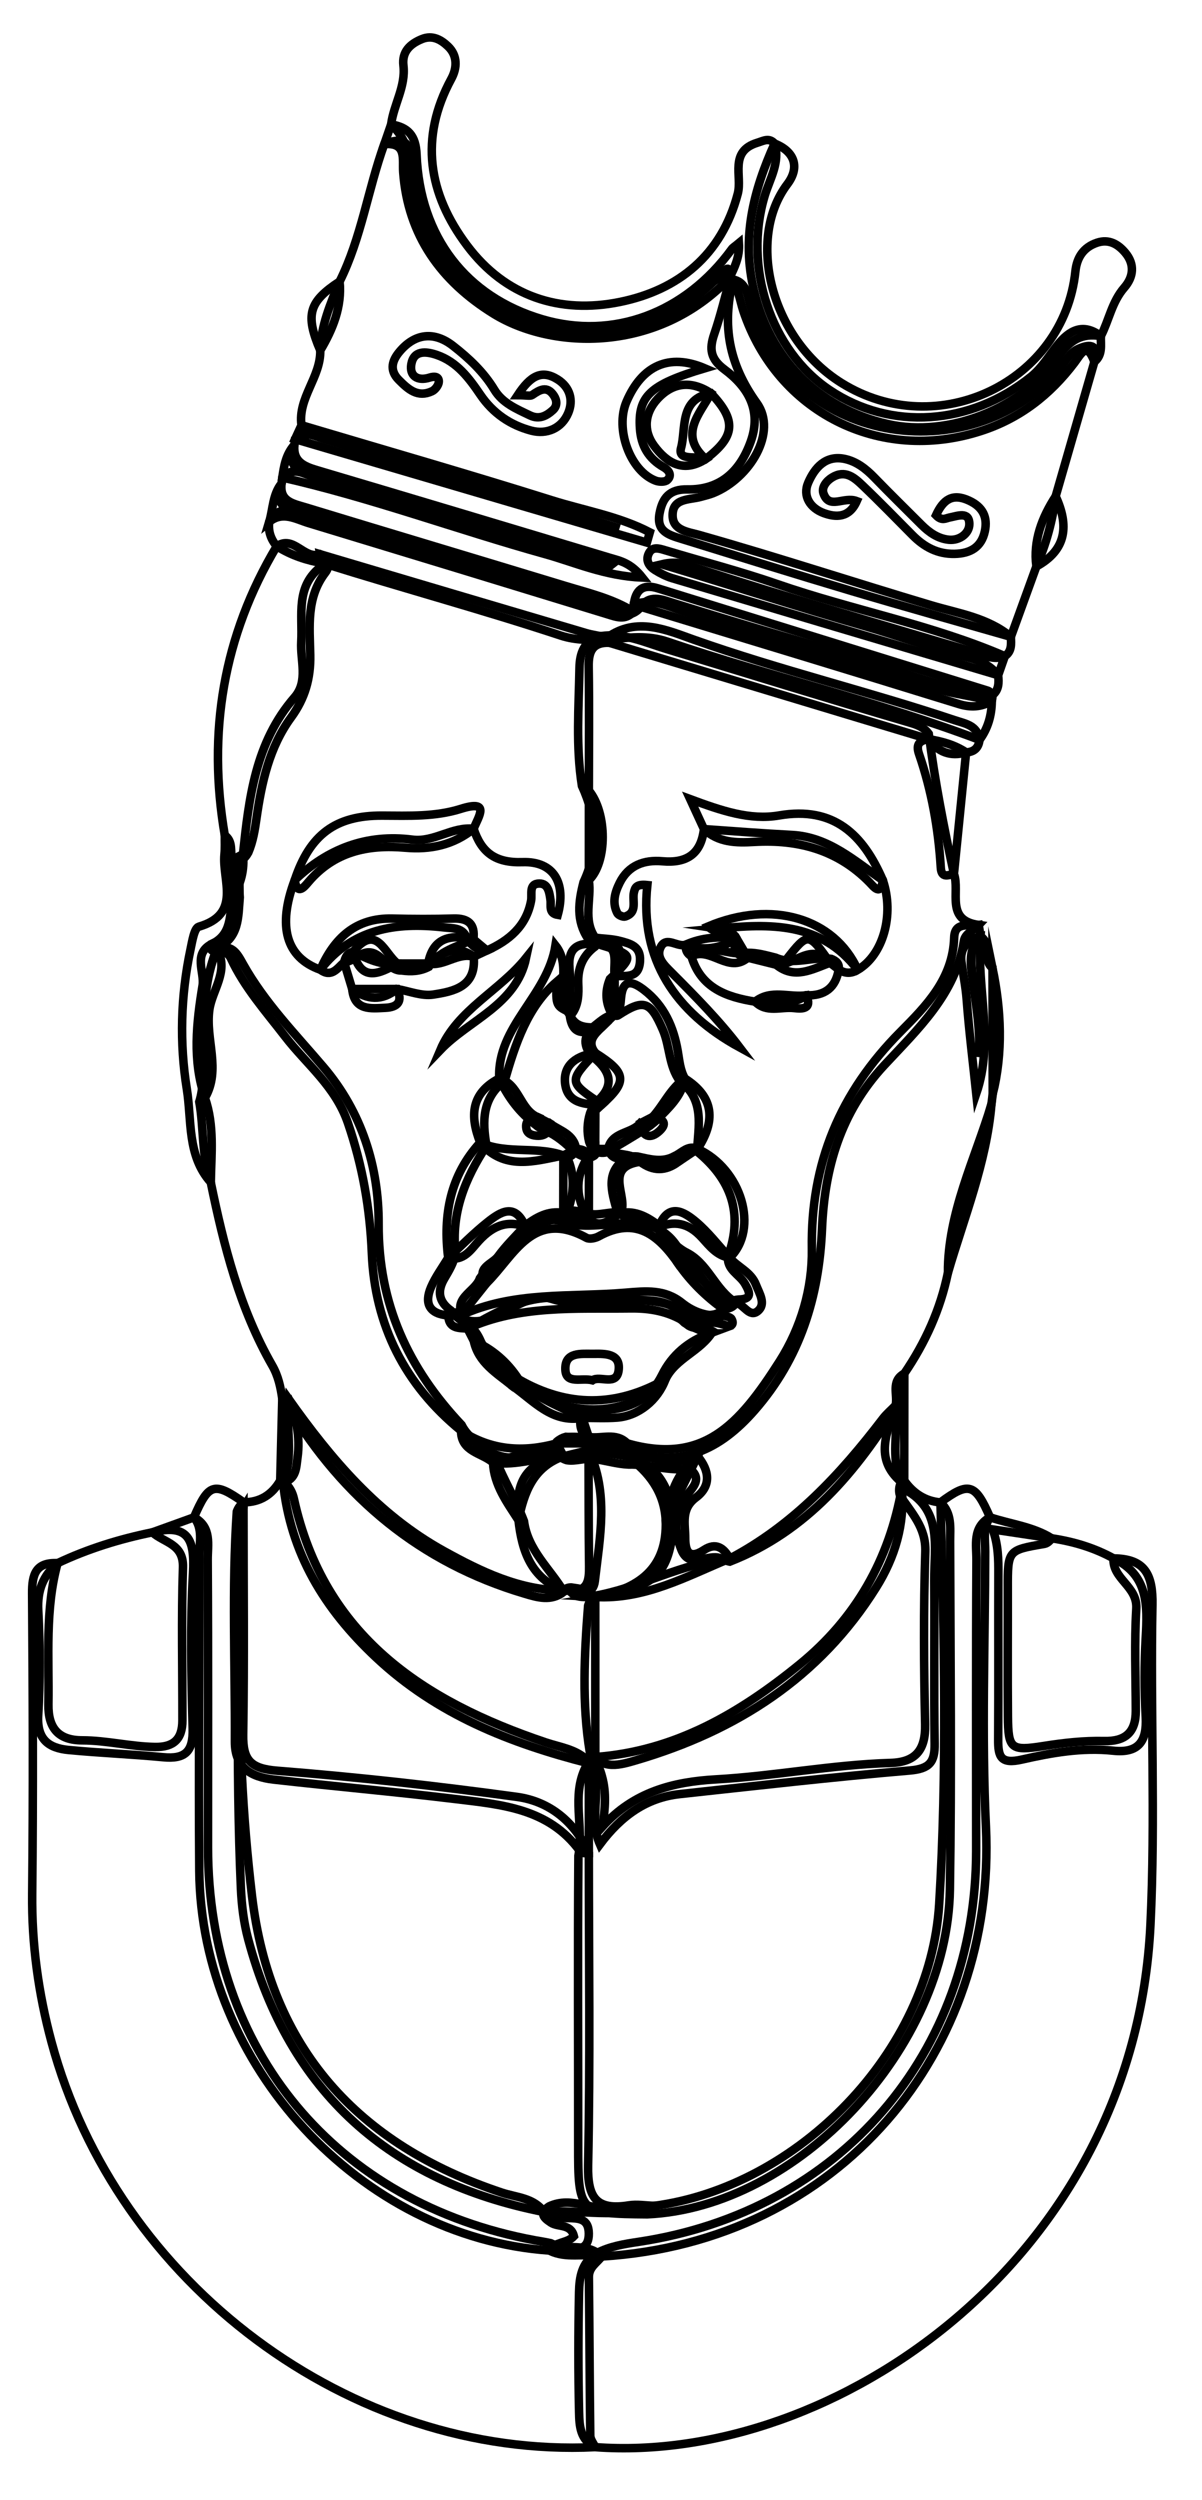 <?xml version="1.0" encoding="utf-8"?>
<!-- Generator: Adobe Illustrator 17.0.0, SVG Export Plug-In . SVG Version: 6.00 Build 0)  -->
<!DOCTYPE svg PUBLIC "-//W3C//DTD SVG 1.1//EN" "http://www.w3.org/Graphics/SVG/1.1/DTD/svg11.dtd">
<svg version="1.1" id="Calque_1" xmlns="http://www.w3.org/2000/svg" xmlns:xlink="http://www.w3.org/1999/xlink" x="0px" y="0px"
	 width="141.27px" height="293.651px" viewBox="0 0 141.27 293.651" style="enable-background:new 0 0 141.27 293.651;"
	 xml:space="preserve">
<style type="text/css">
	.st0{fill:none;stroke:#000000;stroke-miterlimit:10;}
</style>
<g>
	<path class="st0" d="M130.871,183.061c3.68,0.031,4.644,1.876,4.573,5.469c-0.247,12.52,0.368,25.071-0.231,37.568
		c-1.884,39.283-37.217,63.422-65.257,61.366c-1.793-0.833-1.86-2.506-1.897-4.111c-0.108-4.699-0.104-9.4-0.003-14.099
		c0.038-1.765,0.307-3.477,1.995-4.537c1.568-0.846,3.306-1.114,5.036-1.376c23.609-3.57,39.63-22.119,39.64-45.911
		c0.005-11.388-0.034-22.777,0.035-34.165c0.011-1.779-0.507-3.855,1.591-5.029c2.427,0.806,5.036,1.073,7.263,2.468
		c-0.234,0.298-0.499,0.593-0.878,0.657c-4.304,0.735-4.299,0.731-4.291,5.25c0.01,5.008-0.031,10.017,0.014,15.024
		c0.035,3.816,0.335,4.076,4.207,3.464c2.359-0.373,4.717-0.636,7.1-0.581c2.457,0.056,3.724-0.979,3.72-3.542
		c-0.007-4.006-0.18-8.026,0.061-12.014C133.709,186.337,130.714,185.478,130.871,183.061z"/>
	<path class="st0" d="M70.715,265.072c-0.571,0.766-1.519,1.243-1.504,2.436c0.075,6.2,0.085,12.401,0.164,18.602
		c0.006,0.454,0.379,0.903,0.582,1.355c-28.703,1.368-56.258-19.18-63.906-47.6c-1.537-5.711-2.331-11.468-2.267-17.403
		c0.126-11.761,0.079-23.525-0.009-35.287c-0.017-2.251,0.432-3.68,2.994-3.554c-1.495,5.456-0.989,11.037-1.078,16.586
		c-0.045,2.8,1.179,4.226,3.969,4.229c2.881,0.004,5.69,0.734,8.567,0.779c2.161,0.034,3.208-0.901,3.212-3.119
		c0.012-5.989-0.136-11.984,0.065-17.966c0.094-2.806-2.247-2.898-3.591-4.128c1.629-0.588,3.258-1.176,4.888-1.763
		c2.132,1.149,1.598,3.232,1.61,5.005c0.071,11.254,0.032,22.509,0.035,33.763c0.007,23.839,14.979,41.826,38.419,46.154
		c0.615,0.114,1.234,0.202,1.846,0.339C66.6,264.44,69.033,263.333,70.715,265.072z"/>
	<path class="st0" d="M106.273,173.927c1.046,1.473,2.423,2.396,4.257,2.56c1.385,1.27,1.133,2.979,1.137,4.568
		c0.034,13.638,0.186,27.278-0.027,40.912c-0.292,18.626-17.879,37.35-35.563,38.148c-8.028-0.073-8.128-0.155-8.123-8.145
		c0.008-11.323-0.059-22.647,0.024-33.968c0.636-3.438-0.824-7.053,0.843-10.405c1.422-0.981,1.7,0.241,1.944,1.13
		c0.503,1.836,0.369,3.716,0.044,5.841c3.653-4.058,8.276-5.263,13.329-5.546c6.866-0.385,13.646-1.727,20.533-1.933
		c2.929-0.088,4.126-1.508,4.058-4.527c-0.153-6.759-0.199-13.529,0.023-20.283c0.095-2.885-1.654-4.575-2.985-6.627
		c-0.125-0.431-0.114-0.857,0.028-1.281C105.953,174.223,106.113,174.075,106.273,173.927z"/>
	<path class="st0" d="M112.115,102.652c0.744,2.113-1.056,5.462,2.919,6.004c-0.587,0.633-1.606,0.976-1.748,1.891
		c-0.969,6.258-5.455,10.376-9.381,14.612c-5.125,5.53-6.987,12.038-7.294,19.169c-0.345,8.019-2.558,15.205-7.918,21.339
		c-4.07,4.657-8.773,6.926-14.95,4.671c-1.418-0.685-3.107-0.329-4.491-1.15c-0.803-0.66-1.185-1.489-1.012-2.537
		c0.881-1.14,2.193-0.967,3.395-1.066c2.798-0.23,4.889-1.502,6.158-4.042c1.189-2.416,3.118-3.982,5.556-4.881
		c-0.253,0.005-2.757-1.102-3.013-1.36c1.119-1.531,3-0.288,4.29-1.19c0.091-0.286,0.241-0.525,0.442-0.741
		c0.505-0.406,1.07-0.655,1.713-0.715c1.678-0.03,1.36-0.843,0.772-1.853c-0.641-1.101-2.198-1.653-1.978-3.272
		c1.81-4.991,0.349-9.009-3.654-12.271c0.149-2.954,0.947-6.067-2.015-8.268c-1.322-1.786-1.157-4.064-2.003-6.018
		c-1.469-3.393-2.244-3.658-5.242-1.708c-0.294,0.191-0.69-0.115-0.916-0.445c-0.617-1.266-0.594-2.541-0.062-3.821
		c2.852-2.704,2.835-2.797-0.885-3.933c-0.602-0.184-1.186-0.379-1.681-0.795c-1.428-2.119-1.124-4.37-0.535-6.647
		c1.79-3.8,1.53-7.568-0.19-11.315c-0.726-4.608-0.369-9.239-0.287-13.859c0.03-1.691,0.531-3.246,2.498-3.719
		c2.721-0.435,5.167,0.729,7.647,1.48c9.443,2.861,18.864,5.797,28.333,8.573c0.956,0.28,1.939,0.536,2.572,1.408
		C109.868,91.724,110.93,97.199,112.115,102.652z"/>
	<path class="st0" d="M35.431,49.952c-0.438-3.223,2.281-5.653,2.209-8.784c0.079-2.892,1.192-5.494,2.277-8.104
		c2.556-5.115,3.323-10.812,5.248-16.133c3.529-1.44,3.037,1.414,3.218,3.183c0.847,8.259,5.209,14.123,12.747,17.032
		c6.479,2.5,13.189,2.418,19.386-1.6c1.558-1.01,2.764-2.565,4.66-3.055c0.426-0.025,0.747,0.148,0.963,0.516
		c-1.278,5.222-0.51,9.722,2.819,14.361c2.424,3.378-0.786,8.804-5.13,10.561c-0.466,0.188-0.956,0.294-1.438,0.431
		c-1.364,0.388-3.384,0.113-3.337,2.231c0.038,1.726,1.826,1.881,3.091,2.239c9.161,2.591,18.205,5.566,27.329,8.28
		c3.199,0.952,6.63,1.442,9.332,3.697c0.035,0.842,0.134,1.703-0.708,2.272c-1.299,0.522-2.447-0.121-3.631-0.474
		c-10.915-3.255-21.868-6.383-32.701-9.91c-1.019-0.332-2.038-0.869-3.978-0.412c8.4,2.541,16.07,5.034,23.823,7.257
		c4.093,1.174,8.082,2.678,12.216,3.707c1.363,0.339,2.583,0.946,3.488,2.07c0.088,0.866,0.101,1.71-0.661,2.336
		c-6.142-0.708-11.786-3.241-17.663-4.905c-6.622-1.875-13.223-3.85-19.8-5.891c-1.393-0.433-2.921-1.134-4.029,0.612
		c-0.271,0.304-0.599,0.512-0.985,0.637c-5.378-1.135-10.536-3.035-15.787-4.604c-7.538-2.253-15.085-4.482-22.571-6.903
		c-1.729-0.559-3.865-1.091-2.723-3.818c0.034-0.229,0.063-0.458,0.086-0.688c1.258-1.385,2.598-0.375,3.813-0.016
		c11.333,3.344,22.629,6.815,33.954,10.189c0.299,0.089,0.6,0.348,0.78,0.201c-11.676-3.46-23.418-7.088-35.195-10.597
		c-1.719-0.512-2.922-1.526-1.939-3.602c0.036-0.226,0.064-0.454,0.084-0.682c1.174-1.074,2.369-0.321,3.512,0.019
		c11.552,3.447,23.113,6.863,34.618,10.465c-10.873-3.42-21.787-6.704-32.717-9.935C38.447,51.648,36.635,51.421,35.431,49.952z"/>
	<path class="st0" d="M33.175,164.294c-0.197-1.354-0.465-2.645-1.177-3.887c-3.833-6.687-5.694-14.053-7.228-21.522
		c-1.095-3.06-0.792-6.318-1.348-9.454c1.004-3.26-0.235-6.565,0.234-9.899c0.379-2.697,0.772-5.321,1.743-7.856
		c1.821-1.026,2.531,0.438,3.17,1.58c2.533,4.527,6.133,8.193,9.456,12.098c4.493,5.28,6.506,11.717,6.475,18.413
		c-0.044,9.41,3.498,16.99,9.751,23.618c0.876,1.763,2.738,2.55,3.967,3.968c0.996,2.504,2.407,4.82,3.367,7.344
		c0.444,3.394,3.051,5.566,4.684,8.288c-1.5,1.167-3.097,0.674-4.651,0.212c-12.197-3.63-21.289-11.197-27.814-22.002
		C33.63,164.87,33.421,164.569,33.175,164.294z"/>
	<path class="st0" d="M73.723,169.553c8.88,2.503,13.09-2.075,17.91-9.652c2.507-3.941,3.859-8.569,3.784-13.173
		c-0.165-10.096,3.342-18.404,10.393-25.504c3.043-3.064,6.183-6.235,6.333-11.084c0.059-1.92,1.75-1.319,2.891-1.485
		c0.067,0.446,0.133,0.893,0.2,1.339c-1.178,1.172-1.243,2.549-1.05,4.138c0.407,3.334,1.099,6.653,0.858,10.045
		c0.259-3.251-0.408-6.433-0.748-9.637c-0.174-1.641-0.424-3.245,0.941-4.544c1.388,0.89,0.175,2.769,1.414,3.716
		c0.517,4.948,0.442,9.897,0.02,14.847c-0.049,0.386-0.097,0.772-0.146,1.158c-1.396,6.68-4.178,13.001-5.117,19.799
		c-0.88,4.301-2.66,8.212-5.123,11.828c-1.259,0.968-0.293,2.359-0.665,3.496c-4.915,8.016-10.76,15.04-19.849,18.606
		c-0.496-0.083-0.93-0.403-1.408-0.484c-1.452-0.247-3.383,1.29-4.282-0.919c-0.884-2.174-0.853-4.401,0.651-6.403
		c0.736-0.981,1.83-1.923,0.322-3.125c-2.435,0.347-4.774-0.539-7.181-0.474c-1.402-0.057-2.742-0.495-4.126-0.661
		c-1.047-0.126-2.069,0.316-3.123,0.15c-0.366-0.106-0.683-0.289-0.954-0.558c-0.363-0.499-0.54-1.022-0.231-1.617
		c0.311-0.271,0.663-0.458,1.059-0.572C68.915,168.957,71.34,169.066,73.723,169.553z"/>
	<path class="st0" d="M118.806,74.808c-6.227-1.786-12.469-3.523-18.678-5.37c-6.7-1.992-13.371-4.079-20.05-6.14
		c-1.455-0.449-2.953-0.87-2.561-2.975c0.342-1.835,1.167-2.87,3.245-2.832c3.888,0.07,6.217-2.114,7.473-5.63
		c1.308-3.662-0.322-6.399-3.078-8.452c-1.665-1.24-1.818-2.404-1.214-4.162c0.727-2.116,1.243-4.305,1.85-6.462
		c2.023,0.168,2.028,1.953,2.427,3.251c5.214,16.954,26.785,18.999,36.444,7.083c0.625-0.77,1.118-1.715,2.064-2.136
		c1.514-0.673,2.424-0.443,1.895,1.514c-1.517,5.267-3.035,10.534-4.552,15.801c-0.355,2.857-1.109,5.605-2.266,8.242
		C120.805,69.296,119.805,72.052,118.806,74.808z"/>
	<path class="st0" d="M69.206,207.154c-0.001,3.508-0.002,7.016-0.002,10.524c-0.37-0.001-0.808,0.089-1.05-0.242
		c-3.675-5.034-9.207-5.448-14.73-6.116c-7.085-0.857-14.192-1.476-21.282-2.276c-2.715-0.307-4.548-1.46-4.535-4.443
		c0.039-9.011-0.376-18.026,0.224-27.035c0.162-0.44,0.43-0.803,0.799-1.09c1.937,0.001,3.345-0.893,4.303-2.547
		c0.17,0.072,0.34,0.144,0.512,0.214c0.583,0.514,0.938,1.18,1.099,1.917c3.516,16.11,15.196,23.777,29.598,28.618
		c1.645,0.553,3.423,0.764,4.781,1.997C69.02,206.834,69.113,206.994,69.206,207.154z"/>
	<path class="st0" d="M76.895,259.117c16.913-2.239,32.434-18.061,33.488-35.457c0.95-15.686,0.577-31.446,0.146-47.173
		c3.341-2.469,4.086-2.245,5.827,1.749c-0.855,1.244-0.563,2.663-0.565,4.017c-0.017,10.775-0.429,21.57,0.084,32.321
		c1.256,26.354-17.119,48.781-45.16,50.497c-2.022-0.439-4.179,0.304-6.137-0.701c0.628-1.075,2.064-0.813,2.872-1.684
		c-0.36-1.493-1.83-1.028-2.684-1.586c-0.862-0.563-1.45-1.113-0.232-1.921c2.706-1.281,5.299,0.662,7.983,0.252
		C73.961,259.211,75.468,259.698,76.895,259.117z"/>
	<path class="st0" d="M63.952,259.848c0.75,0.851,1.771,0.677,2.729,0.703c1.262,0.034,2.503,0.001,2.52,1.817
		c0.017,1.764-1.099,1.91-2.433,1.891c-0.729-0.011-1.459,0.071-2.189,0.111c-22.198-1.53-40.972-21.814-41.157-44.622
		c-0.1-12.388,0.034-24.777,0.023-37.166c-0.001-1.461,0.415-3.025-0.648-4.344c1.726-4.002,2.373-4.197,5.836-1.764
		c-0.011,0.209-0.015,0.418-0.015,0.627c-0.877,5.708-0.242,11.45-0.371,17.175c-0.216,9.502,0.251,19.003,1.369,28.421
		c2.127,17.928,12.429,29.232,29.338,34.856C60.696,258.135,62.718,258.144,63.952,259.848z"/>
	<path class="st0" d="M17.91,180.002c4.247-1.072,4.996,0.89,4.776,4.748c-0.348,6.091-0.209,12.22-0.04,18.326
		c0.074,2.679-0.886,3.588-3.457,3.344c-3.701-0.351-7.422-0.497-11.123-0.849c-2.381-0.226-3.748-1.267-3.576-4.089
		c0.25-4.1,0.217-8.235,0.005-12.34c-0.121-2.332,0.571-4.068,2.272-5.52C10.327,181.94,14.058,180.783,17.91,180.002z"/>
	<path class="st0" d="M130.871,183.061c4.1,1.949,4.006,5.534,3.787,9.298c-0.181,3.107-0.163,6.24,0,9.349
		c0.15,2.859-0.842,4.268-3.841,3.945c-3.635-0.391-7.227,0.25-10.711,1.041c-2.49,0.566-2.802-0.314-2.789-2.33
		c0.042-6.484,0.001-12.969,0.022-19.454c0.006-1.705-0.004-3.405-0.666-5.248c2.617,0.393,4.781,0.717,6.944,1.042
		C126.165,181.087,128.605,181.806,130.871,183.061z"/>
	<path class="st0" d="M128.623,42.497c-0.899-2.43-1.567-0.915-2.342,0.109c-2.861,3.777-6.405,6.551-11.007,8.034
		c-11.897,3.835-23.93-2.205-27.918-14.123c-0.428-1.278-0.523-2.708-1.563-3.733c0,0.001-0.07-0.103-0.07-0.103
		c-0.568,0.229,0.571-2.137-0.888-0.577c-5.047,5.396-11.232,7.35-18.569,6.676c-8.969-0.824-17.712-9.46-18.012-18.595
		c-0.076-2.318-0.682-4.057-2.286-5.571c0.302-2.341,1.732-4.434,1.445-6.918c-0.187-1.611,0.763-2.534,2.177-3.108
		c1.259-0.511,2.261,0.092,3.061,0.853c1.143,1.087,1.08,2.55,0.391,3.821c-3.772,6.958-2.708,13.499,1.848,19.573
		c4.504,6.005,10.911,8.075,17.971,6.636c6.867-1.4,11.953-5.494,13.85-12.722c0.541-2.062-1.04-4.96,2.298-5.981
		c0.724-0.222,1.382-0.639,2.03,0.094c0.666,2.23-0.564,4.139-1.157,6.108c-2.535,8.416,0.671,18.19,7.634,22.852
		c7.162,4.795,16.501,4.173,23.644-1.561c1.288-1.034,2.104-2.446,3.111-3.709c1.381-1.732,2.998-2.675,5.11-1.067
		C129.351,40.545,129.625,41.681,128.623,42.497z"/>
	<path class="st0" d="M129.38,39.484c-2.226-0.399-3.682,0.5-4.96,2.376c-4.191,6.151-12.963,9.549-20.047,7.961
		c-8.378-1.879-13.871-7.796-15.757-15.676c-1.496-6.251-0.06-11.76,2.422-17.283c2.445,0.974,2.938,2.863,1.506,4.758
		C87.7,28.028,90.52,39.773,98.91,44.994c11.306,7.035,26.128-0.17,27.48-13.118c0.171-1.637,0.954-2.836,2.554-3.368
		c1.376-0.457,2.452,0.162,3.302,1.171c1.153,1.369,0.974,2.861-0.108,4.104C130.682,35.456,130.342,37.608,129.38,39.484z"/>
	<path class="st0" d="M74.453,71.846c0.013-0.271,0.025-0.542,0.038-0.813c2.069-0.817,3.929,0.163,5.797,0.756
		c9.876,3.139,19.818,6.063,29.724,9.105c2.15,0.66,4.388,0.884,6.554,1.453c-0.014,1.669-0.448,3.206-1.443,4.565
		c-12.005-4.536-24.531-7.414-36.667-11.532c-2.331-0.791-4.661-0.52-7.009-0.194c-1.864-0.006-3.719,0.078-5.543-0.524
		c-9.219-3.047-18.596-5.578-27.856-8.483c-1.964-0.326-3.83-0.933-5.523-2.013c-0.704-0.829-1.027-1.776-0.881-2.867
		c1.083-1.967,2.608-1.321,4.22-0.815c11.988,3.759,24.07,7.212,36.047,11.008C72.745,71.757,73.555,72.084,74.453,71.846z"/>
	<path class="st0" d="M32.525,64.166c2.009-1.363,3.219,1.618,5.102,0.94c1.005,0.492,1.214,1.377,0.615,2.155
		c-2.267,2.948-1.843,6.363-1.779,9.691c0.053,2.722-0.611,5.084-2.245,7.315c-2.569,3.508-3.471,7.658-4.076,11.887
		c-0.193,1.348-0.411,2.71-0.954,3.985c-0.417,0.754-1.009,1.231-1.917,1.198c-1.092-0.857-0.068-2.277-0.853-3.216
		C24.358,86.066,26.217,74.716,32.525,64.166z"/>
	<path class="st0" d="M71.379,74.876c3.458-2.465,6.986-0.862,10.202,0.276c10.066,3.561,20.452,6.046,30.566,9.428
		c1.317,0.44,2.723,0.603,2.975,2.332c-0.103,0.944-0.638,1.423-1.577,1.469c-1.853,0.546-3.307-0.044-4.434-1.561
		c-12.501-3.772-25.003-7.544-37.504-11.316c-0.271-0.059-0.394-0.172-0.372-0.338C71.26,74.972,71.308,74.876,71.379,74.876z"/>
	<path class="st0" d="M117.315,79.318c-12.77-3.793-25.542-7.581-38.306-11.394c-0.708-0.212-1.394-0.564-2.024-0.956
		c-0.676-0.421-1.123-1.086-0.76-1.9c0.406-0.91,1.185-0.659,1.924-0.438c4.415,1.325,8.886,2.487,13.239,3.992
		c8.831,3.054,18.093,4.737,26.71,8.457C117.837,77.826,117.576,78.572,117.315,79.318z"/>
	<path class="st0" d="M116.565,82.347c-1.254,0.731-2.48,0.792-3.924,0.345C99.939,78.76,87.211,74.909,74.49,71.033
		c0.196-1.712,1.037-2.475,2.798-1.93c12.945,4.011,25.892,8.017,38.833,12.041c0.21,0.065,0.356,0.335,0.532,0.509
		C116.646,81.888,116.617,82.119,116.565,82.347z"/>
	<path class="st0" d="M45.967,14.613c1.991,0.332,2.902,1.302,2.99,3.523c0.386,9.711,5.841,16.732,14.773,19.366
		c8.298,2.447,16.789-0.698,22.274-8.239c0.139-0.191,0.369-0.316,0.839-0.708c0.111,1.681-0.546,2.895-1.12,4.126
		c-8.347,8.775-20.758,8.488-27.742,4.162c-6.139-3.803-10.05-9.176-10.594-16.616c-0.112-1.535,0.465-3.508-2.221-3.295
		C45.432,16.159,45.7,15.386,45.967,14.613z"/>
	<path class="st0" d="M34.595,52.267c-0.173,1.956,1.108,2.501,2.68,2.967c11.484,3.402,22.955,6.851,34.426,10.298
		c1.156,0.347,2.409,0.554,3.803,2.322c-4.489-0.202-7.911-1.783-11.444-2.765c-10.329-2.872-20.405-6.615-30.878-8.996
		C33.377,54.715,33.618,53.355,34.595,52.267z"/>
	<path class="st0" d="M35.431,49.952c9.798,2.917,19.628,5.734,29.379,8.801c3.86,1.214,7.932,1.886,11.564,3.777
		c-0.115,0.403-0.231,0.806-0.346,1.208c-13.783-4.051-27.566-8.103-41.348-12.153C34.93,51.041,35.18,50.497,35.431,49.952z"/>
	<path class="st0" d="M74.453,71.846c-0.94,1.072-1.998,0.639-3.1,0.301c-11.695-3.584-23.395-7.155-35.1-10.705
		c-1.505-0.457-3.034-1.425-4.61-0.143c0.457-1.515,0.386-3.2,1.454-4.519c-0.289,2.125,1.39,2.382,2.766,2.801
		c10.195,3.103,20.406,6.155,30.603,9.254C69.19,69.664,71.992,70.311,74.453,71.846z"/>
	<path class="st0" d="M26.418,98.121c1.02,0.74,0.61,1.906,0.858,2.876c1.142,1.3,0.775,2.906,0.904,4.412
		c-0.192,2.298-0.036,4.757-2.667,5.963c-2.254,5.72-1.463,11.688-1.427,17.595c1.129,3.244,0.748,6.592,0.685,9.918
		c-2.808-3.15-2.222-7.287-2.813-10.952c-0.87-5.395-0.724-10.954,0.427-16.385c0.203-0.957,0.437-2.53,0.988-2.692
		c5.059-1.485,2.707-5.444,3.008-8.494C26.454,99.62,26.409,98.868,26.418,98.121z"/>
	<path class="st0" d="M109.111,86.819c1.569,0.261,3.091,0.658,4.434,1.561c-0.476,4.757-0.953,9.514-1.429,14.272
		c-0.705,0.159-1.469,0.54-1.547-0.733c-0.278-4.555-1.065-9.023-2.554-13.342C107.601,87.38,108.107,87.006,109.111,86.819z"/>
	<path class="st0" d="M111.407,149.517c-0.023-7.047,3.146-13.268,5.117-19.799C115.931,136.605,113.326,142.973,111.407,149.517z"
		/>
	<path class="st0" d="M121.804,66.541c-0.39-3.063,0.653-5.731,2.266-8.243C125.627,61.681,125.402,64.575,121.804,66.541z"/>
	<path class="st0" d="M39.916,33.065c0.278,2.992-0.796,5.605-2.277,8.103C35.856,36.969,36.278,35.467,39.916,33.065z"/>
	<path class="st0" d="M116.67,128.56c-0.007-4.949-0.014-9.897-0.02-14.846C117.673,118.66,117.895,123.609,116.67,128.56z"/>
	<path class="st0" d="M105.262,165.092c0.285-1.264-0.606-2.849,1.022-3.747c-0.004,4.194-0.007,8.388-0.011,12.582
		c-0.12,0.049-0.237,0.105-0.349,0.17C102.651,171.32,104.322,168.179,105.262,165.092z"/>
	<path class="st0" d="M33.175,164.294c0.247,0.008,0.494,0.019,0.741,0.034c0.903,2.207,1.385,4.488,1.052,6.873
		c-0.165,1.186-0.123,2.553-1.7,2.952c-0.112-0.074-0.224-0.149-0.334-0.225C33.014,170.717,33.095,167.505,33.175,164.294z"/>
	<path class="st0" d="M63.952,259.848c-18.147-3.574-29.962-14.046-34.784-32.055c-0.513-1.914-0.765-3.936-0.853-5.92
		c-0.643-14.613-0.232-29.234-0.235-43.852c0-0.306,0.35-0.613,0.537-0.919c0.005,8.887,0.104,17.775-0.038,26.659
		c-0.048,3.029,0.887,4,4.032,4.247c9.407,0.739,18.799,1.791,28.148,3.071c3.839,0.526,6.78,2.926,8.445,6.6
		c0.004,12.232,0.173,24.467-0.084,36.693c-0.081,3.844,1.001,5.296,4.789,4.688c0.967-0.155,1.989,0.029,2.986,0.057
		C72.657,260.709,68.261,259.507,63.952,259.848z"/>
	<path class="st0" d="M105.262,165.092c0.36,2.992-0.664,6.086,0.663,9.006c0.033,0.232,0.055,0.466,0.066,0.701
		c0.361,4.253-0.794,8.126-3.027,11.695c-6.629,10.593-16.426,16.831-28.186,20.28c-1.863,0.546-3.941,1.197-5.454-0.92
		c-0.945-5.738-0.651-11.488-0.205-17.237c0.122-0.413,0.324-0.79,0.59-1.128c5.495-0.914,10.423-3.921,16.044-4.399
		c7.436-3.902,12.982-9.871,17.994-16.429C104.185,166.086,104.754,165.612,105.262,165.092z"/>
	<path class="st0" d="M69.967,206.394c9.337-0.674,16.976-5.158,24.001-10.875c6.592-5.365,10.563-12.335,12.023-20.72
		c4.898,2.362,3.784,6.852,3.811,10.901c0.044,6.374-0.054,12.75,0.046,19.123c0.034,2.185-0.598,2.959-2.931,3.157
		c-9.015,0.762-18.008,1.798-27.005,2.769c-3.931,0.424-6.895,2.545-9.408,5.905c-1.416-3.247,0.534-6.662-1.299-9.499l0.008-0.007
		C69.038,206.469,69.277,206.205,69.967,206.394z"/>
	<path class="st0" d="M24.858,110.901c2.424-1.112,2.127-3.438,2.448-5.488c0.43-1.687,0.333-3.504,1.251-5.07
		c0.704-6.575,1.434-13.117,6.06-18.434c1.646-1.892,0.659-4.326,0.787-6.509c0.186-3.16-0.742-6.568,2.442-8.925
		c0.171-0.126-0.136-0.897-0.22-1.368c10.398,3.084,20.795,6.173,31.197,9.242c0.831,0.245,1.702,0.355,2.555,0.528
		c0.094,0.203,0.169,0.412,0.228,0.627c-1.994-0.062-2.449,1.044-2.419,2.839c0.082,4.84,0.024,9.682,0.022,14.523
		c1.185,3.511,1.154,7.021-0.004,10.531c0.342,2.244-0.735,4.647,0.756,6.764c0.258,0.345,0.251,0.686-0.013,1.022
		c-1.47,1.091-2.063,2.549-1.987,4.378c0.049,1.189,0.045,2.418-0.698,3.471c-1.944-0.835-1.944-0.835-1.835-3.71
		c-3.425,2.941-4.847,7.247-6.113,11.636c-2.628,2.009-2.658,4.745-2.131,7.639c-2.531,3.825-4.177,7.907-3.646,12.616
		c-0.184,1.097-0.754,2.034-1.306,2.969c-0.889,1.506-0.666,2.751,0.765,3.763c0.567,0.782,1.347,1.31,2.177,1.779
		c0.533,0.406,0.902,0.937,1.192,1.531c0.94,2.199,2.699,3.638,4.597,4.95c2.128,2.083,4.914,3.033,7.484,4.354
		c0.252,0.747,0.503,1.494,0.755,2.241c-1.122,0.898-2.636-0.161-3.754,0.752l-0.003-0.002c-4.692,2.613-7.207,2.28-11.26-1.49
		c-6.601-5.385-10.136-12.388-10.483-20.841c-0.216-5.267-1.087-10.257-2.807-15.292c-1.478-4.325-4.862-6.886-7.404-10.187
		c-2.284-2.965-4.768-5.742-6.36-9.172c-0.297-0.64-0.884-0.83-1.53-0.9C24.913,111.838,24.61,111.636,24.858,110.901z"/>
	<path class="st0" d="M103.764,103.41c1.368,4.043,0.029,8.799-2.962,10.515c-4.326-5.686-10.347-5.417-16.453-4.849
		c0.405,0.061,1.805,0.802,2.12,1.305c-1.877,0.998-3.809,1.401-5.863,0.583c-0.982,0.375-2.31-1.075-2.972,0.324
		c-0.555,1.173,0.434,2.088,1.243,2.9c2.829,2.84,5.653,5.684,8.062,8.859c-7.557-4.134-11.78-10.317-10.857-19.079
		c-1.296-0.144-1.432,0.301-1.565,0.808c-0.262,0.998,0.477,2.378-1.029,2.886c-0.249,0.084-0.806-0.149-0.929-0.387
		c-0.632-1.218-0.308-2.405,0.271-3.568c1.043-2.094,2.901-2.723,5.005-2.536c2.896,0.258,4.549-0.855,4.9-3.778
		c3.454,0.248,6.907,0.506,10.366,0.689C97.408,98.311,100.458,101.134,103.764,103.41z"/>
	<path class="st0" d="M55.679,157.501c-0.245-0.48-0.49-0.96-0.735-1.44c3.797-2.19,7.535-4.285,12.283-3.434
		c2.556,0.458,5.251,0.018,7.879,0.09c2.119,0.058,4.349,0.111,5.383,2.555c0.751,1.16,2.118,0.434,3.291,1.111
		c-1.409,2.36-4.39,3.162-5.564,5.641c-4.302,4.433-10.995,4.735-16.891,0.766C59.256,161.231,57.433,159.403,55.679,157.501z"/>
	<path class="st0" d="M84.999,153.773c0.001,0.248,0.002,0.495,0.004,0.743c-1.326,0.779-2.848,0.573-3.907-0.113
		c-2.942-1.904-6.009-1.763-9.279-1.468c-2.301,0.208-4.672,0.362-7.006-0.359c-1.758-0.543-3.353,0.421-4.89,1.176
		c-1.664,0.817-3.248,1.874-5.248,1.291c-1.829-2.477,1.182-3.238,1.721-4.879c1.157-1.637,2.632-2.983,4.042-4.389
		c0.619-0.617,1.288-1.176,2.044-1.621c1.108-0.652,2.339-1.147,3.561-0.663c4.608,1.823,11.042-2.647,14.209,4.106
		C81.427,149.965,84.186,151.123,84.999,153.773z"/>
	<path class="st0" d="M72.239,119.189c0.686-0.496,0.682-1.237,0.751-1.98c0.21-2.267,1.337-1.967,2.697-0.924
		c2.385,1.83,3.497,4.397,3.979,7.242c0.185,1.096,0.267,2.183,0.828,3.167c-0.392,2.112-1.914,3.455-3.31,4.888
		c-0.494,0.448-1.035,0.833-1.592,1.197c-1.411,0.878-2.837,1.732-4.275,2.575c-0.551,0.136-1.066,0.067-1.541-0.259
		c-0.24-0.291-0.416-0.616-0.537-0.972c-0.274-1.121-0.232-2.232,0.103-3.334c0.184-0.52,0.474-0.979,0.821-1.404
		c2.354-2.102,1.349-3.802-0.651-5.381c-1.121-1.384-0.842-2.573,0.502-3.617C70.685,119.861,71.325,119.269,72.239,119.189z"/>
	<path class="st0" d="M81.983,134.96c5.174,2.339,7.267,9.42,3.777,12.782c-1.496-0.215-2.362-1.368-3.264-2.356
		c-1.562-1.713-3.288-2.11-5.362-1.101c-1.448-0.862-3.306-0.768-4.606-1.978c-0.639-2.355-1.498-4.756,1.308-6.402
		c0.36-0.069,0.731-0.085,1.098-0.051c1.451,0.312,2.91,0.758,4.354-0.054C80.152,135.413,80.847,134.465,81.983,134.96z"/>
	<path class="st0" d="M103.764,103.41c-0.262,1.911-1.072,0.752-1.59,0.226c-3.74-3.802-8.357-5.038-13.526-4.737
		c-2.125,0.124-4.222,0.099-5.911-1.505c-0.458-0.993-0.916-1.987-1.624-3.523c3.708,1.373,7.032,2.506,10.45,1.919
		C98.018,94.683,101.459,98.053,103.764,103.41z"/>
	<path class="st0" d="M81.983,134.96c-0.749,0.503-1.498,1.006-2.246,1.509c-1.502,0.584-3.004,0.584-4.507-0.001l0.001,0
		c-1.053-1.006-3.133,0.568-3.765-1.497c0.418-2.05,2.705-1.759,3.765-3.005c0.937,0.592,1.495,0.453,1.489-0.773
		c1.309-1.457,2.089-3.358,3.774-4.499C83.998,128.908,84.082,131.737,81.983,134.96z"/>
	<path class="st0" d="M98.571,113.884c-0.347,2.159-1.656,3.115-3.794,3.033c-1.868,1.392-4.018,0.505-6.028,0.747
		c-3.38-0.54-6.389-1.602-7.493-5.337c2.101-1.731,4.415,0.066,6.592-0.404c1.14-0.021,2.22,0.3,3.309,0.572
		c2.158,0.938,4.362-0.163,6.535,0.141C98.258,112.859,98.684,113.183,98.571,113.884z"/>
	<path class="st0" d="M54.172,154.518c6.177-2.86,12.818-2.121,19.317-2.665c2.475-0.207,4.645-0.421,6.655,1.189
		c1.425,1.141,3.038,1.647,4.859,1.474c0.334,0.135,0.833,0.177,0.971,0.423c0.383,0.679-0.131,0.962-0.663,0.76
		c-1.581-0.6-3.208-0.374-4.821-0.428c-1.959-1.217-4.064-1.604-6.386-1.573c-6.482,0.086-13.015-0.412-19.16,2.362
		c-1.06-0.058-2.211,0.016-2.258-1.534C53.179,154.059,53.675,154.056,54.172,154.518z"/>
	<path class="st0" d="M98.571,113.884c-0.337-0.262-0.674-0.524-1.012-0.786c-2.207-2.536-4.218,0.395-6.34,0.227
		c-1.108-0.276-2.216-0.551-3.324-0.827c-1.476-0.197-1.82-1.059-1.392-2.373c-0.707-1.233-2.388-0.219-3.275-1.3
		c7.472-3.159,14.834-0.981,17.574,5.098C100.05,114.396,99.306,114.376,98.571,113.884z"/>
	<path class="st0" d="M77.47,143.997c1.135-2.703,2.877-1.693,4.307-0.495c1.476,1.237,2.667,2.812,3.983,4.24
		c0.954,1.127,2.499,1.654,3.087,3.173c0.407,1.05,1.217,2.26,0.212,3.097c-0.974,0.811-1.632-0.777-2.556-0.997
		c-3.46-0.251-3.902-4.07-6.424-5.432C79.137,146.442,77.353,145.91,77.47,143.997z"/>
	<path class="st0" d="M72.239,119.189c-0.509,0.497-1.018,0.995-1.527,1.492c-1.685,0.586-3.436,1.334-3.758-1.498
		c0.001-1.824,0.122-3.658-0.026-5.47c-0.193-2.36,0.957-3.033,3.042-2.807c3.185-0.102,3.456,0.348,2.272,3.778
		C72.24,116.186,72.24,117.688,72.239,119.189z"/>
	<path class="st0" d="M60.954,162.02c5.753,3.321,11.508,3.29,17.262,0.003c-0.905,2.462-3.177,4.313-5.688,4.502
		c-1.354,0.102-2.721,0.028-4.082,0.033c-3.614,0.631-5.729-2.02-8.254-3.771C60.005,162.094,60.234,161.813,60.954,162.02z"/>
	<path class="st0" d="M69.206,103.396c0.001-3.51,0.002-7.021,0.004-10.531C71.38,95.506,71.378,101.306,69.206,103.396z"/>
	<path class="st0" d="M86.503,110.126c0.464,0.791,0.928,1.582,1.392,2.373c-2.265,1.946-4.394-1.345-6.639-0.171
		c-0.527-0.307-0.726-0.77-0.648-1.364C82.489,110.098,84.487,110.052,86.503,110.126z"/>
	<path class="st0" d="M80.469,147.03c2.77,1.231,3.521,4.497,6.034,5.987c-0.327,0.599-0.887,0.734-1.504,0.756
		c-2.041-1.471-3.819-3.204-5.254-5.278C80.166,148.095,79.885,147.348,80.469,147.03z"/>
	<path class="st0" d="M72.241,114.684c-0.234-1.574,0.812-3.918-2.272-3.778c-0.003-0.249-0.005-0.498-0.007-0.746
		c0.977,0.116,1.984,0.122,2.924,0.375c1.169,0.314,2.431,0.594,2.336,2.343C75.102,115.052,73.52,114.561,72.241,114.684z"/>
	<path class="st0" d="M88.749,117.664c1.856-1.483,4.024-0.453,6.028-0.747c0.672,1.632-0.436,1.614-1.468,1.499
		C91.778,118.246,90.082,119.026,88.749,117.664z"/>
	<path class="st0" d="M65.447,169.552c1.059-1.21,2.488-0.577,3.754-0.752c1.508,0.246,3.197-0.594,4.522,0.754
		C70.965,169.553,68.206,169.552,65.447,169.552z"/>
	<path class="st0" d="M60.841,46.423c1.489-2.261,2.805-3.037,4.69-1.856c1.48,0.928,1.872,2.468,1.253,3.944
		c-0.761,1.813-2.52,2.56-4.34,2.08c-2.443-0.645-4.497-2.028-5.986-4.218c-1.324-1.947-2.749-3.876-5.142-4.686
		c-1.293-0.438-2.696-0.539-2.975,1.101c-0.233,1.368,0.727,2.024,2.166,1.564c0.523-0.167,1.091-0.15,1.066,0.5
		c-0.015,0.389-0.425,0.933-0.798,1.107c-1.682,0.786-2.792-0.216-3.902-1.329c-1.188-1.191-0.729-2.352,0.093-3.33
		c1.826-2.173,4.088-2.383,6.279-0.674c1.859,1.449,3.606,3.081,4.853,5.148c0.963,1.595,2.604,2.259,4.18,3.019
		c1.088,0.525,1.943,0.074,2.709-0.624c0.54-0.492,0.468-1.159,0.102-1.707c-0.793-1.188-1.649-0.678-2.541-0.061
		C62.323,46.555,61.901,46.423,60.841,46.423z"/>
	<path class="st0" d="M82.83,43.261c-6.482,1.923-7.869,3.295-7.619,7.072c0.135,2.038,1.007,3.547,2.81,4.564
		c0.515,0.291,1.046,0.908,0.395,1.5c-0.264,0.24-0.951,0.222-1.352,0.072c-3.005-1.124-4.808-6.081-3.426-9.297
		C75.452,42.953,78.615,41.463,82.83,43.261z"/>
	<path class="st0" d="M82.941,53.921c-2.582,1.683-4.566,0.473-6.064-1.555c-1.317-1.783-1.113-3.855,0.394-5.496
		c1.821-1.982,4.002-2.19,6.285-0.678C82.215,48.678,79.729,51.073,82.941,53.921z"/>
	<path class="st0" d="M82.941,53.921c-1.021-0.447-3.335,0.309-2.898-1.3c0.618-2.281-0.251-5.763,3.514-6.428
		C86.581,49.39,86.431,51.268,82.941,53.921z"/>
	<path class="st0" d="M69.967,206.394c-0.251,0.251-0.503,0.502-0.754,0.753c-9.231-2.36-17.853-5.716-25.027-12.455
		c-6.077-5.708-10.046-12.22-10.92-20.539c1.336-3.201,0.257-6.562,0.649-9.826c5.005,7.067,10.547,13.616,18.264,17.875
		c4.361,2.407,8.858,4.592,14.029,4.641c0.26-0.249,0.568-0.377,0.931-0.369c1.024,0.163,2.093,0.223,2.823,1.125
		C69.963,193.864,69.965,200.129,69.967,206.394z"/>
	<path class="st0" d="M66.949,186.862c-0.247-0.003-0.494-0.01-0.741-0.019c-3.801-1.451-4.864-4.648-5.271-8.264
		c-0.52-4.66,1.081-6.944,5.254-7.495c0.993-0.243,1.986-0.486,2.98-0.729c2.403,5.024,1.325,10.249,0.737,15.4
		C69.741,187.223,68.345,187.561,66.949,186.862z"/>
	<path class="st0" d="M24.858,110.901c0.248,0.256,0.495,0.512,0.743,0.767c1.264,2.488-0.672,4.665-0.993,6.938
		c-0.493,3.486,1.404,7.041-0.521,10.36c-1.497-4.363-0.992-8.868-0.279-13.201C24.062,114.222,22.66,112.054,24.858,110.901z"/>
	<path class="st0" d="M66.192,171.085c-3.526,1.255-4.603,4.225-5.254,7.495c-1.357-2.099-2.871-4.129-2.997-6.773
		c2.705-0.793,5.383-1.86,8.267-0.804L66.192,171.085z"/>
	<path class="st0" d="M66.207,171.003c-2.77,0.127-5.443,1.243-8.268,0.804c-1.338-1.163-3.754-1.244-3.755-3.747
		c3.512,2.325,7.297,2.579,11.26,1.49C65.699,170.034,65.953,170.518,66.207,171.003z"/>
	<path class="st0" d="M66.949,186.862c2.134,0.141,2.31-1.201,2.287-2.859c-0.065-4.549-0.048-9.099-0.064-13.648
		c1.514,0.239,3.029,0.477,4.544,0.715c3.906,1.081,5.099,4.1,5.503,7.689c-0.626,6.298-1.992,7.601-9.257,8.84l0-0.001
		C68.922,187.498,67.756,187.912,66.949,186.862z"/>
	<path class="st0" d="M69.962,187.6c5.008-0.943,8.5-3.276,8.278-9.019c0.438-2.91,1.248-5.635,3.748-7.518
		c1.401,1.675,1.626,3.489-0.186,4.842c-1.814,1.355-1.263,3.099-1.267,4.748c-0.003,1.371,0.319,2.66,2.203,1.418
		c1.371-0.904,2.333-0.279,3.015,1.018C80.661,185.193,75.75,187.933,69.962,187.6z"/>
	<path class="st0" d="M115.234,109.996c-0.464,6.135,1.627,12.272-0.493,18.48c-0.389-3.689-0.851-7.372-1.13-11.07
		c-0.114-1.503-0.417-2.952-0.616-4.424C112.797,111.524,113.624,110.347,115.234,109.996z"/>
	<path class="st0" d="M81.988,171.063c-1.249,2.506-2.499,5.012-3.748,7.518c-0.174-3.307-1.959-5.644-4.524-7.511
		C76.473,170.739,79.232,172.535,81.988,171.063z"/>
	<path class="st0" d="M110.008,60.524c0.846-1.837,1.92-2.62,3.87-1.726c1.639,0.751,2.224,1.964,1.868,3.616
		c-0.399,1.85-1.685,2.607-3.544,2.647c-2.027,0.043-3.593-0.817-4.964-2.2c-1.932-1.948-3.847-3.915-5.831-5.809
		c-0.989-0.944-2.068-1.912-3.612-0.965c-0.7,0.429-1.246,1.178-1.021,1.846c0.668,1.978,2.367,0.344,3.918,0.93
		c-0.877,1.993-2.448,1.939-3.896,1.403c-1.545-0.573-2.508-1.962-1.799-3.585c0.758-1.736,2.047-3.263,4.324-2.762
		c1.359,0.299,2.454,1.154,3.432,2.164c1.823,1.88,3.693,3.714,5.546,5.565c0.902,0.901,1.952,1.631,3.221,1.755
		c1.287,0.126,2.422-0.774,2.407-1.861c-0.02-1.501-1.381-0.933-2.309-0.755C111.154,60.875,110.7,61.246,110.008,60.524z"/>
	<path class="st0" d="M28.557,100.343c0.189,1.841-0.23,3.532-1.252,5.071c-0.009-1.473-0.02-2.945-0.03-4.417
		C27.703,100.779,28.13,100.561,28.557,100.343z"/>
	<path class="st0" d="M37.641,113.913c-4.013-1.432-5.056-5.079-3.009-10.516c3.881-3.713,8.452-5.454,13.837-4.765
		c2.546,0.326,4.672-1.557,7.193-1.274c0.92,2.773,2.532,4.029,5.751,3.917c3.682-0.128,5.157,2.475,4.139,6.196
		c-1.108-0.181-0.764-1.102-0.854-1.748c-0.125-0.894-0.271-1.944-1.308-1.936c-1.284,0.009-0.828,1.26-0.973,2.028
		c-0.565,2.994-2.589,4.674-5.197,5.843c-1.043-0.008-1.787-0.516-2.318-1.38c-0.469-1.359-1.646-1.21-2.742-1.335
		C46.526,108.299,41.397,109.086,37.641,113.913z"/>
	<path class="st0" d="M66.954,119.183c0.757,1.742,2.308,1.493,3.758,1.498c-0.874,0.847-1.779,1.687-0.744,3.007
		c-3.176,3.401-3.176,3.401,0.781,6.056c-0.259,0.241-0.518,0.481-0.777,0.722c-0.63,1.249-0.606,2.502-0.017,3.756
		c0.006,0.248,0.01,0.495,0.014,0.743c0.265,0.676-0.151,0.89-0.692,1.022c-0.71-0.047-1.308-0.357-1.86-0.778
		c-0.965-0.9-1.938-1.793-3.18-2.319c-0.613-0.281-1.176-0.637-1.683-1.08c-1.717-1.387-2.966-3.129-3.878-5.127
		c-0.278-6.148,5.656-9.629,6.612-15.627C67.342,113.663,65.049,116.889,66.954,119.183z"/>
	<path class="st0" d="M52.674,147.755c-0.616-5.033,0.219-9.662,3.761-13.54c3.243,1.482,6.929,0.284,10.191,1.681
		c0.945,2.028,0.843,4.085,0.176,6.157c-1.102,1.653-3.248,1.137-4.626,2.219c-2.347-1.056-4.183-0.376-5.883,1.475
		C55.366,146.755,54.503,148.226,52.674,147.755z"/>
	<path class="st0" d="M55.663,97.357c-2.345,1.91-5.08,2.481-8.009,2.224c-4.428-0.389-8.375,0.455-11.405,4.028
		c-0.5,0.59-1.317,1.623-1.615-0.213c1.782-5.364,4.8-7.615,10.291-7.587c3.105,0.016,6.225,0.152,9.229-0.792
		C57.686,93.908,56.253,95.876,55.663,97.357z"/>
	<path class="st0" d="M66.21,135.731c-3.444,0.689-6.953,1.798-9.775-1.517c-1.213-3.093-1.107-5.794,2.241-7.529
		c2.368,0.656,2.402,3.629,4.51,4.544c-0.351,0.468-0.323,0.951,0.184,1.208c0.49,0.248,0.923-0.092,1.285-0.441
		c1.158,0.849,2.792,1.208,3.057,2.975C67.419,135.637,67.036,136.123,66.21,135.731z"/>
	<path class="st0" d="M52.674,147.755c1.542-1.413,3.012-2.918,4.648-4.213c1.499-1.186,3.192-2.269,4.376,0.456
		c0.231,1.79-1.533,2.238-2.271,3.375c-0.736,1.133-2.51,1.571-2.252,3.368c-1.001,1.259-2.001,2.518-3.002,3.777
		c-0.495,0.003-0.991,0.005-1.486,0.008c-2.226-0.173-2.854-1.409-2.022-3.339C51.186,149.978,51.994,148.894,52.674,147.755z"/>
	<path class="st0" d="M37.641,113.913c1.628-3.706,4.15-6.119,8.499-6.009c2.377,0.06,4.759,0.071,7.135-0.004
		c1.77-0.056,2.582,0.645,2.364,2.434c-1.863,0.885-4.015,1.301-5.233,3.236c-1.016,0.54-2.097,0.586-3.203,0.433
		c-1.914,0.102-2.622-3.238-5.02-1.749c-0.548,0.335-1.072,0.722-1.74,0.783C39.64,113.747,38.969,114.877,37.641,113.913z"/>
	<path class="st0" d="M46.714,113.182c1.2,0.001,2.399,0.002,3.599,0.004c1.641-1.24,3.302-2.34,5.359-0.803
		c0.327,3.514-2.324,4.079-4.764,4.45c-1.353,0.206-2.831-0.412-4.253-0.658c-1.754,1.444-3.508,1.292-5.263,0.003
		c-0.316-1.047-0.632-2.093-0.949-3.14c0.147-0.59,0.374-1.11,1.063-1.233C43.15,112.61,44.783,113.459,46.714,113.182z"/>
	<path class="st0" d="M61.834,112.521c-1.168,5.537-6.648,7.241-10.086,10.824C53.766,118.585,58.722,116.41,61.834,112.521z"/>
	<path class="st0" d="M55.672,112.382c-1.906-0.533-3.473,1.199-5.359,0.803c0.595-3.155,2.737-3.42,5.326-2.852
		c0.527,0.441,1.055,0.882,1.582,1.323C56.704,111.899,56.188,112.14,55.672,112.382z"/>
	<path class="st0" d="M41.392,116.176c1.754-0.001,3.509-0.002,5.263-0.003c0.706,1.437,0.105,2.15-1.343,2.213
		C43.584,118.462,41.651,118.764,41.392,116.176z"/>
	<path class="st0" d="M60.954,162.02c-0.254,0.256-0.508,0.512-0.762,0.768c-1.831-1.483-3.97-2.704-4.514-5.287
		C57.891,158.478,59.639,159.996,60.954,162.02z"/>
	<path class="st0" d="M69.632,162.14c-1.283-0.337-3.118,0.527-3.186-1.259c-0.08-2.123,1.869-1.825,3.297-1.846
		c1.356-0.02,3.121-0.057,2.979,1.796C72.562,162.934,70.508,161.529,69.632,162.14z"/>
	<path class="st0" d="M57.174,150.741c-1.374-1.81,0.692-2.232,1.352-3.141c0.936-1.289,2.103-2.41,3.172-3.602
		c1.33-1.012,2.727-1.822,4.501-1.517c0.987-0.596,1.942-0.061,2.909,0.069c1.292,0.338,2.571-0.322,3.862-0.062
		c1.775-0.314,3.173,0.493,4.501,1.51c0.754,1.253,1.768,2.25,2.999,3.032c-0.004,0.606-0.134,1.15-0.725,1.465
		c-2.326-3.368-5.012-5.664-9.368-3.265c-0.404,0.223-1.095,0.37-1.448,0.177C62.616,141.96,60.435,147.532,57.174,150.741z"/>
	<path class="st0" d="M72.969,142.487c-1.174,0.649-2.219,1.94-3.761,0.756c-1.608-2.507-1.688-5.013,0.009-7.516
		c0.251-0.254,0.501-0.508,0.752-0.761c0.499,0.002,0.998,0.004,1.496,0.006c1.086,0.925,2.777,0.328,3.765,1.497
		C70.872,137.12,73.872,140.537,72.969,142.487z"/>
	<path class="st0" d="M70.748,129.745c-1.977,0.055-4.093-0.133-4.338-2.51c-0.227-2.208,1.458-3.267,3.556-3.546
		C73.645,126.007,73.778,127.033,70.748,129.745z"/>
	<path class="st0" d="M76.719,131.193c1.015,0.189,1.869,0.639,0.809,1.641c-1.089,1.03-2.031,0.75-2.298-0.868
		C75.727,131.709,76.223,131.451,76.719,131.193z"/>
	<path class="st0" d="M69.955,134.223c-1.092-1.257-1.119-2.509,0.017-3.756C69.966,131.718,69.961,132.971,69.955,134.223z"/>
	<path class="st0" d="M75.23,136.468c1.502,0,3.004,0,4.507,0.001C78.234,137.61,76.732,137.612,75.23,136.468z"/>
	<path class="st0" d="M91.219,113.326c0.423-0.217,0.982-0.328,1.247-0.667c2.471-3.16,2.593-3.16,5.093,0.44
		C95.47,113.836,93.399,115.105,91.219,113.326z"/>
	<path class="st0" d="M69.217,135.727c-0.003,2.505-0.006,5.011-0.009,7.516c-1.095,0.109-2.073-0.245-3.009-0.762
		c0.004-2.25,0.007-4.5,0.011-6.75c0.501-0.253,1.001-0.506,1.502-0.759C68.331,134.989,68.887,135.132,69.217,135.727z"/>
	<path class="st0" d="M64.655,131.997c-0.059,1.098-0.69,1.521-1.72,1.4c-0.499-0.059-0.983-0.249-1.075-0.833
		c-0.161-1.022,0.545-1.225,1.326-1.334C63.675,131.485,64.165,131.741,64.655,131.997z"/>
	<path class="st0" d="M46.714,113.182c-2.193,1.266-4.3,2.207-5.207-1.379C44.267,108.393,45.166,112.012,46.714,113.182z"/>
</g>
</svg>
